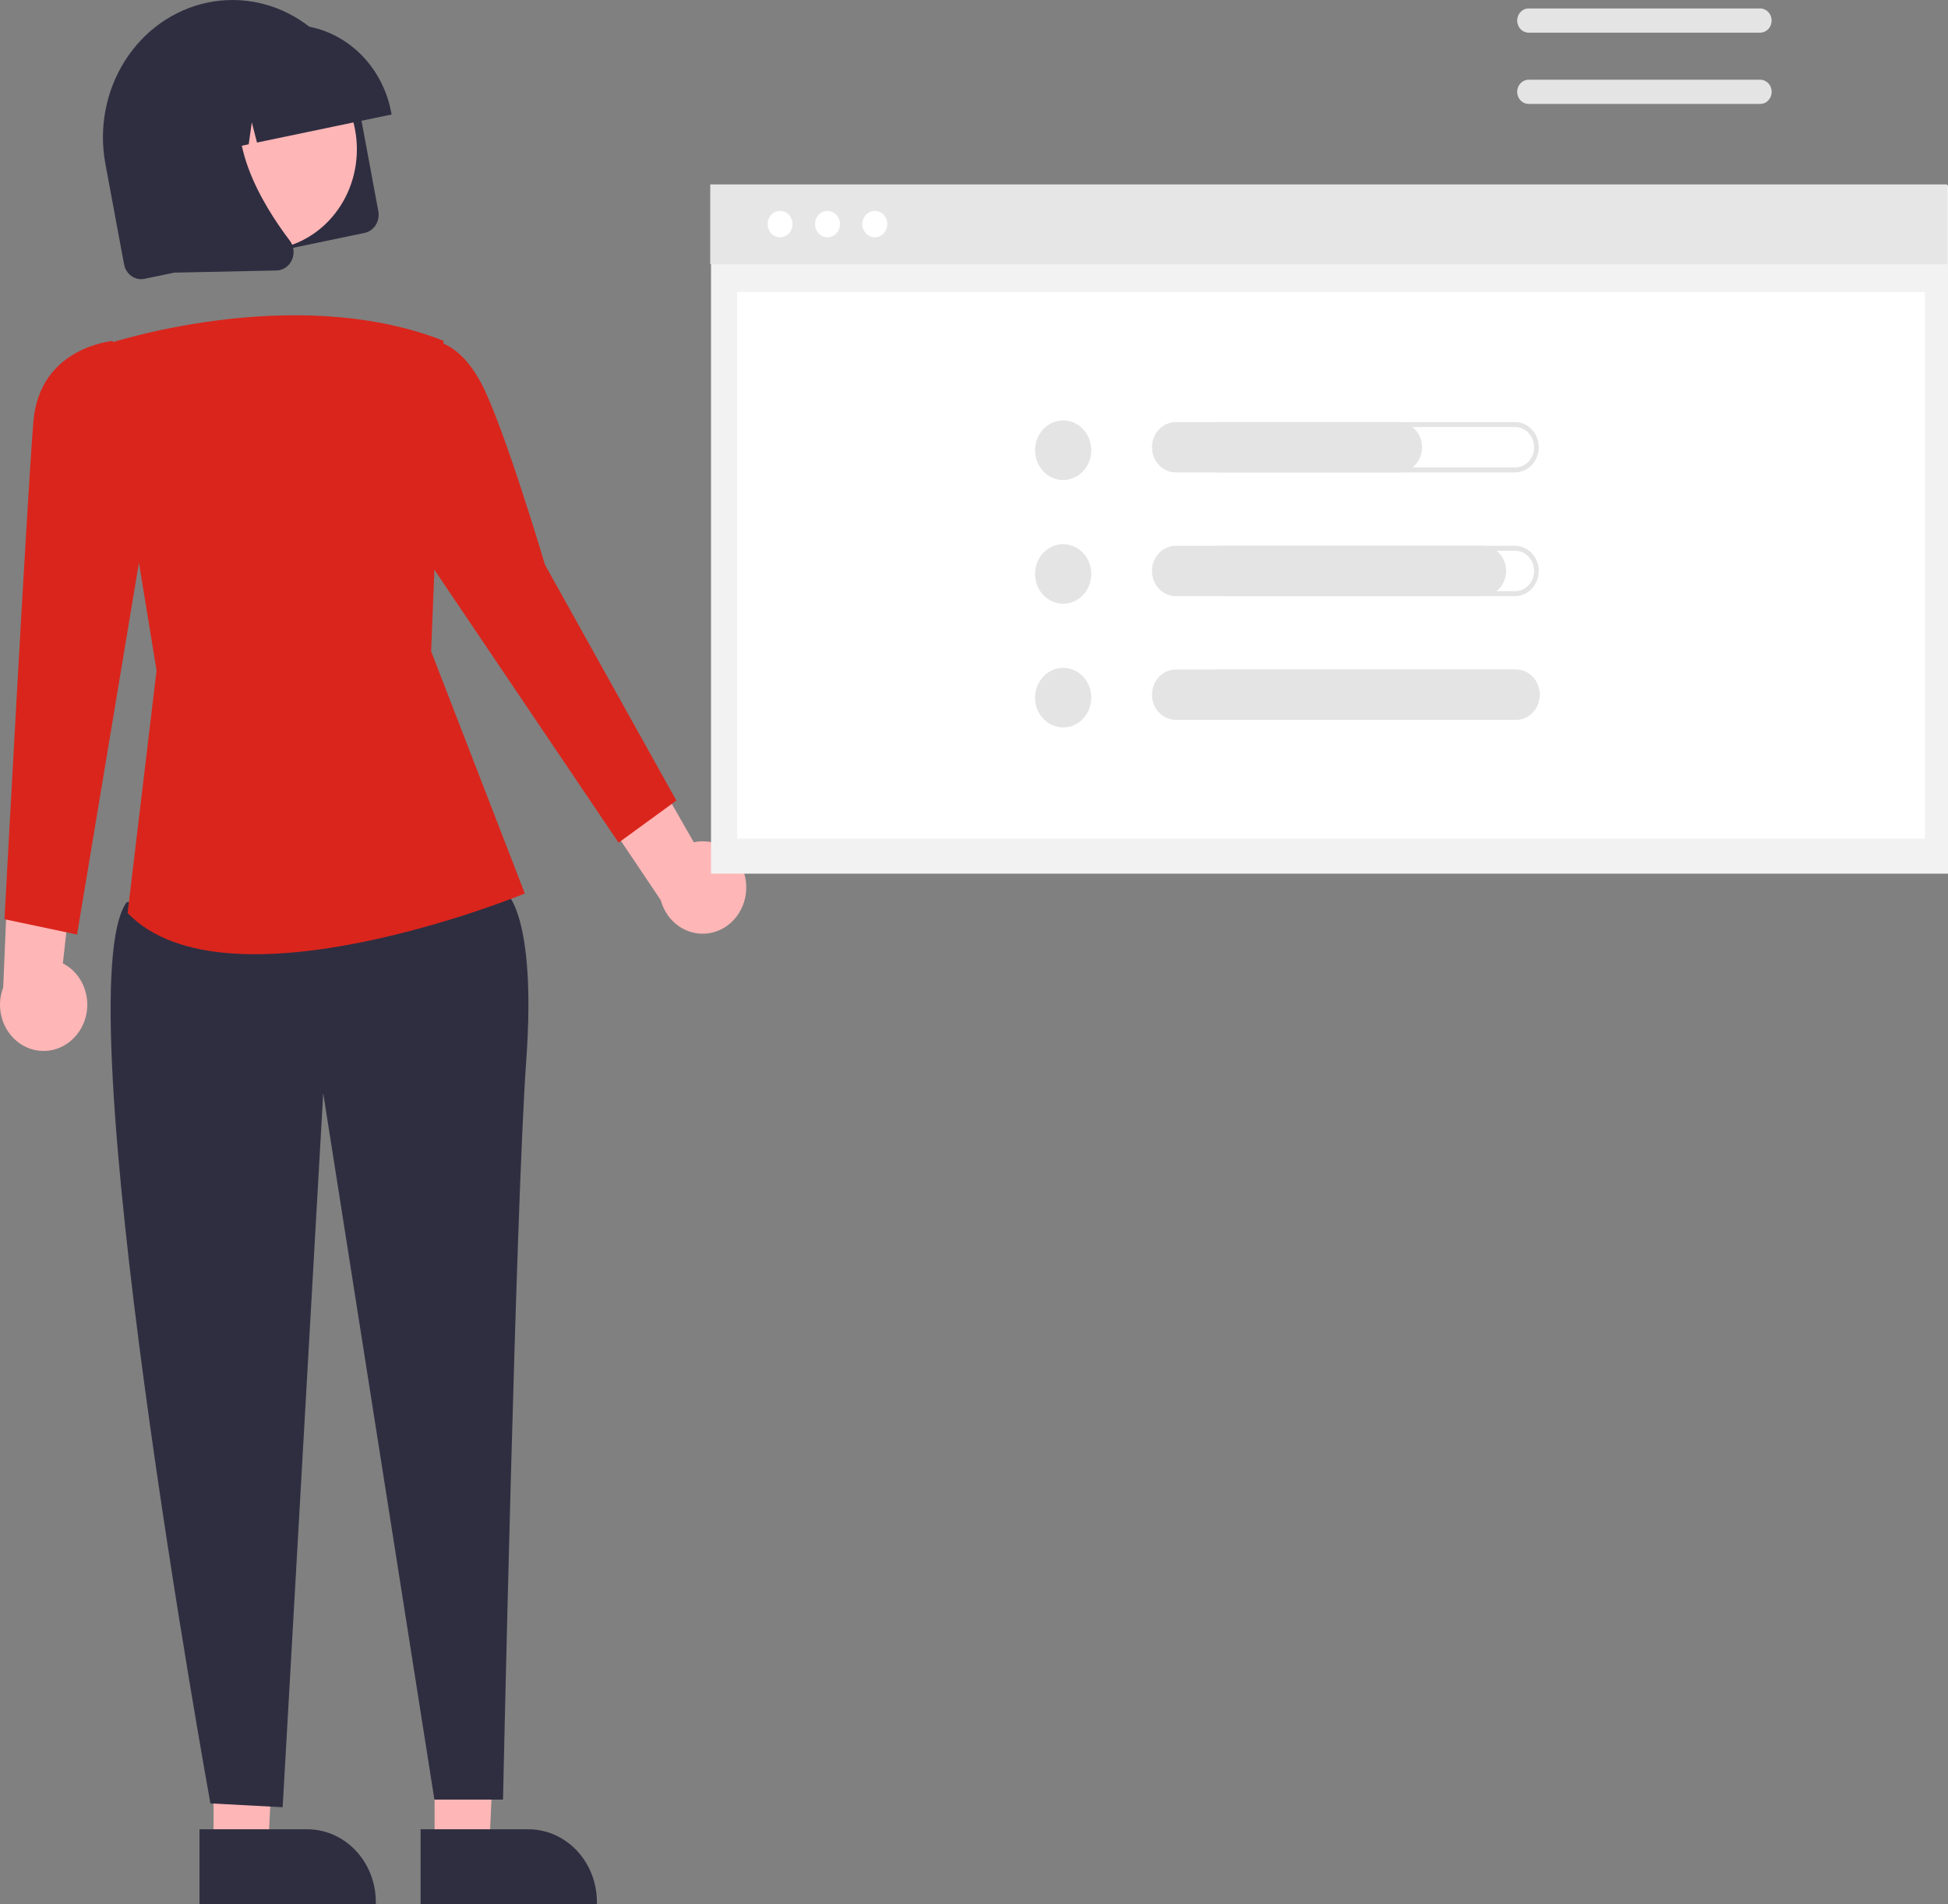 <svg width="180" height="176" viewBox="0 0 180 176" fill="none" xmlns="http://www.w3.org/2000/svg">
<rect x="0" y="0" width="180" height="176" fill="#808080" stroke="none"/>
<path d="M40.157 170.81L45.21 170.809L46.148 150.045L40.156 150.156L40.157 170.81Z" fill="#FFB6B6"/>
<path d="M38.863 169.061L48.814 169.061H48.814C50.496 169.061 52.109 169.769 53.298 171.029C54.487 172.29 55.155 173.999 55.156 175.781V175.999L38.864 176L38.863 169.061Z" fill="#2F2E41"/>
<path d="M19.732 170.81L24.784 170.809L25.786 150.045L19.73 150.156L19.732 170.81Z" fill="#FFB6B6"/>
<path d="M18.434 169.061L28.384 169.061H28.384C30.066 169.061 31.679 169.769 32.868 171.029C34.057 172.29 34.726 173.999 34.726 175.781V175.999L18.434 176L18.434 169.061Z" fill="#2F2E41"/>
<path d="M68.952 81.853C68.932 81.233 68.784 80.625 68.518 80.072C68.252 79.519 67.876 79.034 67.414 78.652C66.952 78.27 66.417 78 65.847 77.861C65.276 77.722 64.683 77.717 64.111 77.847L56.733 64.946L53.562 72.028L61.054 83.194C61.324 84.199 61.932 85.064 62.763 85.626C63.595 86.188 64.592 86.406 65.565 86.241C66.539 86.076 67.421 85.538 68.046 84.729C68.67 83.92 68.993 82.897 68.952 81.853H68.952Z" fill="#FFB6B6"/>
<path d="M7.301 95.348C7.645 94.846 7.881 94.27 7.993 93.661C8.104 93.052 8.088 92.424 7.946 91.822C7.804 91.22 7.539 90.658 7.17 90.177C6.801 89.695 6.336 89.305 5.809 89.034L7.484 74.053L0.872 77.569L0.296 91.256C-0.075 92.224 -0.098 93.303 0.231 94.287C0.561 95.272 1.22 96.095 2.083 96.599C2.947 97.104 3.955 97.255 4.916 97.024C5.878 96.794 6.726 96.197 7.301 95.348H7.301Z" fill="#FFB6B6"/>
<path d="M43.118 80.172L46.697 82.419C46.697 82.419 49.604 84.38 48.626 98.021C47.648 111.663 46.48 166.318 46.48 166.318H40.138L29.866 101.03L26.118 167.025L19.442 166.671C19.442 166.671 5.802 91.536 11.704 83.381L43.118 80.172Z" fill="#2F2E41"/>
<path d="M9.547 31.896C9.547 31.896 26.947 25.968 40.986 31.495L39.837 60.193L48.496 82.578C48.496 82.578 20.966 93.895 11.791 84.384L14.467 61.961L9.547 31.896Z" fill="#DA251C"/>
<path d="M36.301 34.865L39.947 31.495C39.947 31.495 42.379 31.464 44.472 35.43C46.566 39.395 50.358 52.196 50.358 52.196L62.498 73.989L57.157 77.88L37.903 49.343L36.301 34.865Z" fill="#DA251C"/>
<path d="M10.189 33.311L10.438 31.513C10.438 31.513 3.658 32.044 3.085 38.967C2.511 45.89 0.414 84.955 0.414 84.955L7.12 86.37L13.791 46.276L10.189 33.311Z" fill="#DA251C"/>
<path d="M33.692 21.524L13.351 25.769C12.933 25.856 12.499 25.763 12.145 25.511C11.791 25.259 11.546 24.869 11.463 24.426L9.736 15.134C9.124 11.833 9.775 8.41 11.544 5.617C13.314 2.823 16.057 0.889 19.172 0.239C22.287 -0.411 25.518 0.277 28.154 2.15C30.791 4.024 32.618 6.931 33.233 10.231L34.959 19.522C35.041 19.966 34.954 20.426 34.716 20.801C34.478 21.176 34.11 21.436 33.692 21.524V21.524Z" fill="#2F2E41"/>
<path d="M24.197 23.102C29.045 23.102 32.976 18.936 32.976 13.798C32.976 8.66 29.045 4.495 24.197 4.495C19.348 4.495 15.418 8.66 15.418 13.798C15.418 18.936 19.348 23.102 24.197 23.102Z" fill="#FFB6B6"/>
<path d="M36.184 10.58L23.747 13.175L23.267 11.31L22.981 13.335L21.066 13.735L20.117 10.037L19.55 14.051L15.844 14.825L15.809 14.639C15.327 12.027 15.842 9.319 17.241 7.109C18.64 4.899 20.809 3.368 23.273 2.851L25.026 2.485C27.491 1.974 30.046 2.519 32.131 4.002C34.217 5.485 35.662 7.784 36.15 10.394L36.184 10.58Z" fill="#2F2E41"/>
<path d="M25.832 24.966C25.738 24.985 25.643 24.996 25.548 24.998L16.124 25.196L13.16 9.245L23.186 7.153L22.994 7.511C20.334 12.5 24.222 18.878 26.776 22.235C26.964 22.481 27.082 22.778 27.118 23.092C27.154 23.406 27.105 23.725 26.977 24.011C26.871 24.255 26.712 24.468 26.513 24.634C26.314 24.8 26.081 24.914 25.832 24.966V24.966Z" fill="#2F2E41"/>
<path d="M180.001 17.141H65.699V80.744H180.001V17.141Z" fill="#F2F2F2"/>
<path d="M179.931 17.043H65.629V24.416H179.931V17.043Z" fill="#E6E6E6"/>
<path d="M177.866 26.98H68.113V77.505H177.866V26.98Z" fill="white"/>
<path d="M76.463 21.931C77.099 21.931 77.614 21.384 77.614 20.711C77.614 20.037 77.099 19.491 76.463 19.491C75.828 19.491 75.312 20.037 75.312 20.711C75.312 21.384 75.828 21.931 76.463 21.931Z" fill="white"/>
<path d="M80.835 21.931C81.47 21.931 81.985 21.384 81.985 20.711C81.985 20.037 81.47 19.491 80.835 19.491C80.199 19.491 79.684 20.037 79.684 20.711C79.684 21.384 80.199 21.931 80.835 21.931Z" fill="white"/>
<path d="M72.081 21.931C72.716 21.931 73.231 21.384 73.231 20.711C73.231 20.037 72.716 19.491 72.081 19.491C71.445 19.491 70.93 20.037 70.93 20.711C70.93 21.384 71.445 21.931 72.081 21.931Z" fill="white"/>
<path d="M162.65 9.605C162.789 9.605 162.926 9.577 163.054 9.521C163.183 9.465 163.299 9.382 163.397 9.279C163.495 9.175 163.573 9.051 163.627 8.916C163.68 8.78 163.707 8.634 163.707 8.487C163.707 8.34 163.68 8.195 163.627 8.059C163.574 7.923 163.496 7.8 163.398 7.696C163.3 7.592 163.183 7.51 163.055 7.454C162.927 7.397 162.79 7.369 162.651 7.369H141.249C141.11 7.369 140.973 7.397 140.844 7.453C140.716 7.509 140.6 7.591 140.501 7.695C140.403 7.799 140.325 7.922 140.272 8.058C140.219 8.194 140.191 8.339 140.191 8.486C140.191 8.633 140.219 8.779 140.272 8.915C140.325 9.051 140.403 9.174 140.501 9.278C140.599 9.382 140.715 9.464 140.843 9.52C140.972 9.576 141.109 9.605 141.248 9.605H162.65Z" fill="#E4E4E4"/>
<path d="M162.65 3.018C162.929 3.017 163.197 2.899 163.395 2.69C163.592 2.48 163.703 2.196 163.703 1.9C163.703 1.604 163.592 1.32 163.395 1.11C163.197 0.9 162.929 0.782 162.65 0.782H141.249C141.11 0.781 140.973 0.81 140.844 0.866C140.716 0.922 140.6 1.004 140.501 1.108C140.403 1.212 140.325 1.335 140.272 1.471C140.219 1.607 140.191 1.752 140.191 1.899C140.191 2.046 140.219 2.192 140.272 2.328C140.325 2.463 140.403 2.587 140.501 2.691C140.599 2.795 140.715 2.877 140.843 2.933C140.972 2.989 141.109 3.018 141.248 3.018H162.65Z" fill="#E4E4E4"/>
<path d="M98.239 44.363C99.674 44.363 100.837 43.13 100.837 41.61C100.837 40.089 99.674 38.856 98.239 38.856C96.804 38.856 95.641 40.089 95.641 41.61C95.641 43.13 96.804 44.363 98.239 44.363Z" fill="#E4E4E4"/>
<path d="M139.992 39.467C140.224 39.467 140.453 39.514 140.667 39.608C140.882 39.702 141.076 39.839 141.24 40.013C141.404 40.186 141.534 40.392 141.623 40.619C141.711 40.846 141.757 41.089 141.757 41.334C141.757 41.58 141.711 41.823 141.623 42.049C141.534 42.276 141.404 42.482 141.24 42.656C141.076 42.829 140.882 42.966 140.667 43.06C140.453 43.154 140.224 43.202 139.992 43.202H112.666C112.435 43.202 112.205 43.154 111.991 43.06C111.777 42.966 111.583 42.829 111.419 42.656C111.255 42.482 111.125 42.276 111.036 42.049C110.947 41.823 110.902 41.58 110.902 41.334C110.902 41.089 110.947 40.846 111.036 40.619C111.125 40.392 111.255 40.186 111.419 40.013C111.583 39.839 111.777 39.702 111.991 39.608C112.205 39.514 112.435 39.467 112.666 39.467H139.992ZM139.992 39.01H112.666C112.084 39.01 111.527 39.254 111.115 39.69C110.704 40.126 110.473 40.718 110.473 41.334C110.473 41.951 110.704 42.542 111.115 42.978C111.527 43.414 112.084 43.659 112.666 43.659H139.992C140.574 43.659 141.132 43.414 141.543 42.978C141.955 42.542 142.186 41.951 142.186 41.334C142.186 40.718 141.955 40.126 141.543 39.69C141.132 39.254 140.574 39.01 139.992 39.01V39.01Z" fill="#E4E4E4"/>
<path d="M129.21 43.659H108.639C108.057 43.659 107.499 43.414 107.088 42.978C106.676 42.542 106.445 41.951 106.445 41.334C106.445 40.718 106.676 40.126 107.088 39.69C107.499 39.254 108.057 39.01 108.639 39.01H129.21C129.792 39.01 130.349 39.254 130.761 39.69C131.172 40.126 131.403 40.718 131.403 41.334C131.403 41.951 131.172 42.542 130.761 42.978C130.349 43.414 129.792 43.659 129.21 43.659Z" fill="#E4E4E4"/>
<path d="M98.239 55.797C99.674 55.797 100.837 54.564 100.837 53.043C100.837 51.523 99.674 50.29 98.239 50.29C96.804 50.29 95.641 51.523 95.641 53.043C95.641 54.564 96.804 55.797 98.239 55.797Z" fill="#E4E4E4"/>
<path d="M139.992 50.901C140.224 50.9 140.453 50.948 140.667 51.042C140.882 51.136 141.076 51.273 141.24 51.447C141.404 51.62 141.534 51.826 141.623 52.053C141.711 52.28 141.757 52.523 141.757 52.768C141.757 53.014 141.711 53.257 141.623 53.483C141.534 53.71 141.404 53.916 141.24 54.089C141.076 54.263 140.882 54.4 140.667 54.494C140.453 54.588 140.224 54.636 139.992 54.635H112.666C112.435 54.636 112.205 54.588 111.991 54.494C111.777 54.4 111.583 54.263 111.419 54.089C111.255 53.916 111.125 53.71 111.036 53.483C110.947 53.257 110.902 53.014 110.902 52.768C110.902 52.523 110.947 52.28 111.036 52.053C111.125 51.826 111.255 51.62 111.419 51.447C111.583 51.273 111.777 51.136 111.991 51.042C112.205 50.948 112.435 50.9 112.666 50.901H139.992ZM139.992 50.443H112.666C112.084 50.443 111.527 50.688 111.115 51.124C110.704 51.56 110.473 52.151 110.473 52.768C110.473 53.385 110.704 53.976 111.115 54.412C111.527 54.848 112.084 55.093 112.666 55.093H139.992C140.574 55.093 141.132 54.848 141.543 54.412C141.955 53.976 142.186 53.385 142.186 52.768C142.186 52.151 141.955 51.56 141.543 51.124C141.132 50.688 140.574 50.443 139.992 50.443V50.443Z" fill="#E4E4E4"/>
<path d="M136.978 55.093H108.639C108.057 55.093 107.499 54.848 107.088 54.412C106.676 53.976 106.445 53.385 106.445 52.768C106.445 52.151 106.676 51.56 107.088 51.124C107.499 50.688 108.057 50.443 108.639 50.443H136.978C137.559 50.444 138.116 50.689 138.527 51.125C138.938 51.561 139.169 52.152 139.169 52.768C139.169 53.384 138.938 53.975 138.527 54.411C138.116 54.847 137.559 55.092 136.978 55.093V55.093Z" fill="#E4E4E4"/>
<path d="M98.239 67.23C99.674 67.23 100.837 65.997 100.837 64.477C100.837 62.956 99.674 61.723 98.239 61.723C96.804 61.723 95.641 62.956 95.641 64.477C95.641 65.997 96.804 67.23 98.239 67.23Z" fill="#E4E4E4"/>
<path d="M139.992 62.334C140.46 62.334 140.908 62.531 141.238 62.881C141.569 63.231 141.754 63.706 141.754 64.201C141.754 64.697 141.569 65.172 141.238 65.522C140.908 65.872 140.46 66.069 139.992 66.069H112.666C112.199 66.069 111.751 65.872 111.42 65.522C111.09 65.172 110.904 64.697 110.904 64.201C110.904 63.706 111.09 63.231 111.42 62.881C111.751 62.531 112.199 62.334 112.666 62.334H139.992ZM139.992 61.877H112.666C112.084 61.877 111.527 62.122 111.115 62.558C110.704 62.993 110.473 63.585 110.473 64.201C110.473 64.818 110.704 65.409 111.115 65.845C111.527 66.281 112.084 66.526 112.666 66.526H139.992C140.574 66.526 141.132 66.281 141.543 65.845C141.955 65.409 142.186 64.818 142.186 64.201C142.186 63.585 141.955 62.993 141.543 62.558C141.132 62.122 140.574 61.877 139.992 61.877V61.877Z" fill="#E4E4E4"/>
<path d="M140.089 66.526H108.639C108.057 66.526 107.499 66.281 107.088 65.845C106.676 65.409 106.445 64.818 106.445 64.201C106.445 63.585 106.676 62.993 107.088 62.558C107.499 62.122 108.057 61.877 108.639 61.877H140.089C140.671 61.877 141.229 62.122 141.641 62.558C142.052 62.993 142.283 63.585 142.283 64.201C142.283 64.818 142.052 65.409 141.641 65.845C141.229 66.281 140.671 66.526 140.089 66.526V66.526Z" fill="#E4E4E4"/>
</svg>
